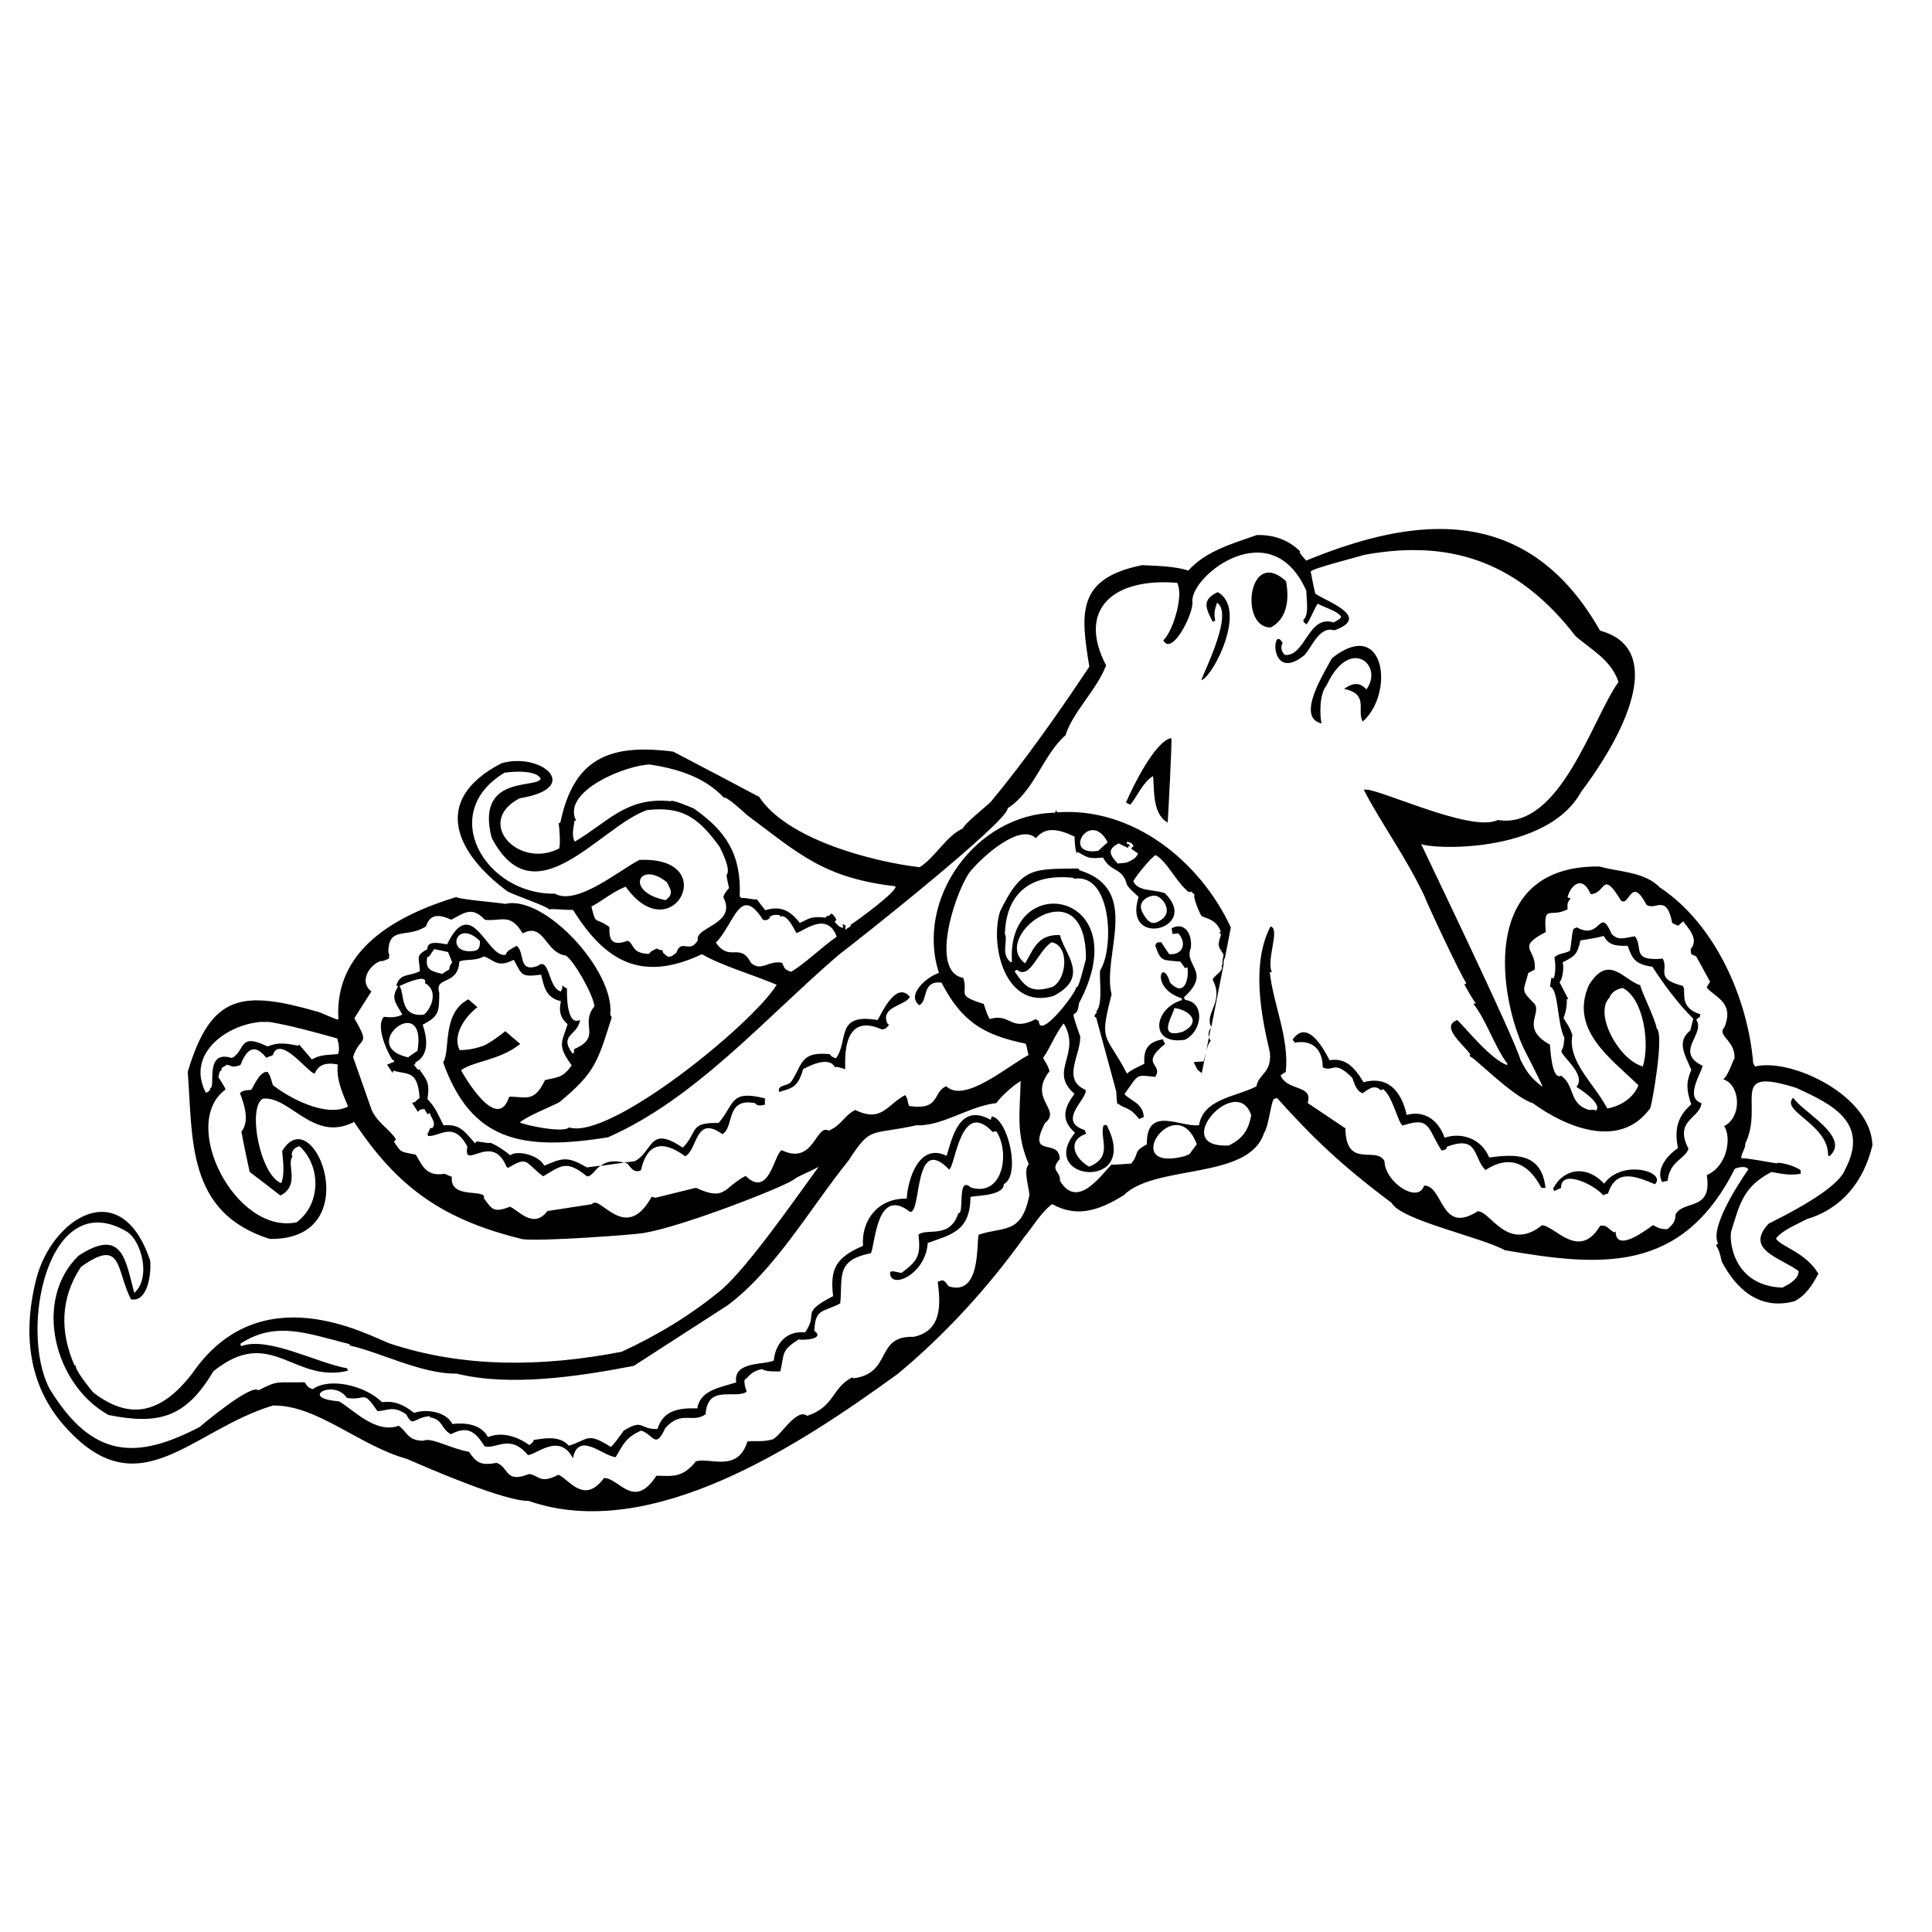 <?xml version="1.0" encoding="UTF-8" standalone="no"?>
<!-- Created with Inkscape (http://www.inkscape.org/) -->
<svg xmlns:dc="http://purl.org/dc/elements/1.1/" xmlns:cc="http://creativecommons.org/ns#" xmlns:rdf="http://www.w3.org/1999/02/22-rdf-syntax-ns#" xmlns:svg="http://www.w3.org/2000/svg" xmlns="http://www.w3.org/2000/svg" version="1.0" width="100%" height="100%" viewBox="0 0 48 48" id="svg2" xml:space="preserve">
<defs id="defs43" />
<path d="m 35.665,13.143 c -1.055,0.021 -2.154,0.350 -3.215,0.785 -0.066,-0.087 -0.174,-0.176 -0.155,-0.237 -0.291,-0.278 -0.645,-0.409 -1.070,-0.398 -0.609,0.215 -1.282,0.403 -1.702,0.885 -0.322,-0.118 -0.881,-0.121 -1.144,-0.137 -1.647,0.327 -1.528,1.211 -1.315,2.522 -0.752,1.132 -1.600,2.335 -2.443,3.353 -0.155,0.151 -0.659,0.545 -0.698,0.666 -0.412,0.183 -0.691,0.724 -1.075,0.964 -1.256,-0.149 -3.320,-0.721 -3.985,-1.747 -0.715,-0.380 -1.425,-0.753 -2.137,-1.125 -1.611,-0.208 -2.474,0.187 -2.804,1.760 -0.016,0.008 -0.029,0.018 -0.044,0.026 0.021,0.080 0.050,0.510 0.015,0.619 -1.015,0.527 -2.111,-0.660 -0.983,-1.246 1.592,-0.258 0.533,-1.159 -0.453,-0.869 -1.784,0.926 -1.102,2.257 0.150,3.181 0.146,0.086 0.998,0.375 1.035,0.448 0.100,-0.021 0.373,0.017 0.595,0.013 0.789,1.266 1.693,1.814 3.202,1.101 0.508,0.293 1.233,0.495 1.858,0.759 -0.605,0.985 -4.147,3.864 -5.156,3.545 -0.155,0.151 -1.156,-0.070 -1.225,-0.126 0.215,-0.172 0.732,-0.371 0.980,-0.500 0.894,-0.739 0.952,-1.002 1.302,-2.108 -0.012,-0.023 -0.025,-0.047 -0.036,-0.071 0.119,-1.078 -1.631,-2.982 -2.607,-2.749 -0.137,-0.029 -1.189,-0.114 -1.217,-0.171 -1.472,0.450 -3.039,1.287 -2.931,3.039 -0.024,0.012 -0.025,0.011 -0.479,-0.179 -1.899,-0.547 -2.680,-0.467 -3.263,1.481 0.127,1.691 -0.028,3.501 2.037,4.154 2.468,0.037 1.094,-3.505 0.308,-2.182 0.019,0.233 0.073,0.552 -0.023,0.796 -0.535,-0.209 -0.845,-1.897 -0.453,-2.100 0.676,-0.067 1.256,1.103 2.264,0.579 1.086,1.640 2.213,2.431 4.180,2.912 0.404,0.064 2.787,-0.109 3.013,-0.152 0.942,-0.153 3.371,-1.101 3.706,-1.312 0.157,-0.118 0.380,-0.190 0.643,-0.334 -0.686,0.946 -1.766,2.490 -2.414,3.055 -0.787,0.652 -1.630,1.149 -2.483,1.542 -1.985,0.382 -3.938,0.401 -5.770,-0.210 -0.573,-0.221 -3.213,-1.695 -4.895,0.746 -0.770,0.999 -1.549,1.181 -2.467,0.469 -0.115,-0.143 -0.457,-0.566 -0.427,-0.664 -0.012,-0.003 -0.024,-0.007 -0.036,-0.010 -0.363,-0.837 -0.348,-1.667 0.163,-2.440 1.044,-0.746 0.866,0.078 1.244,0.806 0.424,0.073 0.505,-0.649 0.477,-0.959 -0.727,-2.182 -2.454,-1.046 -2.833,0.461 -0.379,1.508 -0.102,2.723 0.682,3.621 1.858,2.124 3.143,0.135 5.198,-0.485 1.096,-0.021 2.143,0.997 3.329,1.325 0.552,0.241 2.428,1.056 3.020,1.043 3.052,1.065 6.760,-1.401 9.173,-3.152 1.158,-0.958 2.247,-2.142 3.147,-3.403 0.177,-0.204 0.426,-0.627 0.693,-0.817 0.586,0.325 1.123,0.189 1.781,-0.224 0.786,-0.774 3.112,-0.368 3.484,-1.547 0.102,-0.134 0.152,-0.627 0.229,-0.830 0.024,-0.012 0.055,-0.028 0.092,-0.036 0.894,0.997 1.618,1.687 2.846,2.604 0.224,0.431 2.229,0.852 2.815,1.178 2.377,0.410 4.393,0.593 5.714,-2.024 0.024,-0.012 0.272,-0.101 0.334,0.018 -0.244,0.350 -0.958,1.443 -0.753,1.834 -0.020,0.020 -0.038,0.041 -0.050,0.058 0.064,0.067 0.111,0.235 0.142,0.392 0.345,0.663 0.921,1.226 1.805,0.991 0.287,-0.150 0.437,-0.388 0.598,-0.685 -0.323,-0.543 -0.950,-0.675 -1.054,-0.875 0.150,-0.199 0.486,-0.335 0.774,-0.485 0.862,-0.255 1.405,-0.931 1.621,-1.826 -0.019,-1.229 -2.006,-2.179 -2.910,-1.963 -0.024,-0.027 -0.037,-0.051 -0.050,-0.076 C 43.422,24.763 42.584,22.936 41.240,22.050 40.859,21.655 40.236,21.668 39.738,21.528 c -2.872,-0.034 -2.548,2.959 -1.926,4.423 0.061,0.145 0.425,0.824 0.516,1.054 -0.313,-0.232 -0.409,-0.397 -0.550,-0.669 -0.178,-0.615 -2.455,-5.317 -2.472,-5.372 0.174,0.132 3.106,0.285 3.977,-1.291 1.267,-1.686 2.014,-3.586 0.471,-4.004 -1.097,-1.928 -2.545,-2.556 -4.088,-2.525 z m -0.598,0.524 c 1.625,-0.015 2.938,0.662 4.075,2.135 0.375,0.332 0.880,0.579 1.070,1.141 -0.646,0.885 -1.446,3.687 -3.002,3.429 -0.663,0.345 -3.177,-0.891 -3.324,-0.743 0.432,0.832 1.059,1.684 1.518,2.665 -0.016,0.008 0.876,1.923 1.025,2.129 -0.008,0.005 -0.011,0.017 -0.015,0.029 l -0.036,-0.010 c 0.012,0.043 0.239,0.442 0.292,0.485 -0.027,0.005 -0.047,0.004 -0.063,0.013 0.333,0.425 0.504,1.029 0.851,1.499 -0.008,0.004 -0.017,0.009 -0.021,0.021 -0.417,-0.158 -0.985,-0.879 -1.231,-1.117 -0.449,0.157 0.193,0.642 0.324,0.856 -0.011,0.016 -0.015,0.028 -0.015,0.047 0.085,-0.012 1.060,1.004 1.571,1.165 0.750,0.544 2.133,1.197 2.915,0.121 0.046,-0.125 0.354,-1.840 0.158,-1.982 -0.019,-0.204 -0.423,-1.006 -0.403,-1.070 -0.425,-0.134 -0.789,-0.799 -1.281,-0.005 -0.490,1.108 0.551,1.826 1.231,2.488 -0.135,0.345 -0.485,0.528 -0.774,0.577 -0.319,-0.616 -0.990,-1.161 -0.867,-1.824 -0.068,-0.208 -0.142,-0.291 -0.221,-0.424 0.065,-0.145 0.091,-0.351 0.081,-0.469 0.008,-0.004 0.019,0 0.039,0 -0.075,-0.144 -0.145,-0.280 -0.216,-0.416 0.079,-0.102 0.111,-0.373 0.076,-0.498 0.304,-0.157 0.360,-0.187 0.440,-0.543 0.107,-0.025 0.342,-0.044 0.579,-0.115 0.116,0.223 0.285,0.257 0.595,0.247 0.113,0.296 0.155,0.456 0.616,0.521 0.255,0.395 0.617,0.898 1.014,1.291 l -0.071,0.289 c -0.357,0.288 -0.127,0.615 0.023,0.983 -0.135,0.305 -0.120,0.511 -0.002,0.856 -0.361,0.319 -0.417,0.644 -0.329,1.086 -0.271,0.181 -0.557,0.532 -0.395,0.843 0.043,-0.012 0.088,-0.023 0.137,-0.029 0.048,-0.492 0.438,-0.543 0.519,-0.798 -0.370,-0.711 0.282,-0.746 0.324,-1.133 -0.425,-0.134 -0.003,-0.749 0.026,-0.927 -0.718,-0.347 0.085,-0.794 -0.158,-1.146 0.028,-0.024 0.055,-0.050 0.094,-0.071 -8.43e-4,-0.019 3.16e-4,-0.038 0.008,-0.063 -0.571,-0.180 -0.327,-0.590 -0.437,-0.706 -0.705,-0.183 -0.341,-0.382 -0.495,-0.677 -0.804,0.072 -0.475,-0.273 -0.693,-0.556 -0.325,0.057 -0.413,0.103 -0.577,-0.055 -0.313,-0.720 -0.255,0.175 -0.869,-0.166 -0.032,0.016 -0.057,0.027 -0.081,0.039 -0.053,0.170 -0.044,0.360 -0.089,0.545 -0.156,0.080 -0.261,0.051 -0.384,0.160 0.021,0.100 0.045,0.380 -0.021,0.527 l -0.052,-0.023 c -0.015,0.069 -0.025,0.147 -0.036,0.224 0.219,0.069 0.171,0.915 0.358,1.275 -0.018,0.101 -0.005,0.206 -0.076,0.324 0.002,0.140 0.632,0.587 0.374,0.893 0,0 0.666,0.403 0.487,0.587 -0.052,-0.023 -0.050,-0.021 -0.179,-0.015 -0.510,-0.161 -0.329,-0.591 -0.688,-0.851 -0.247,0.128 -0.270,-0.756 -0.279,-0.772 -0.739,-0.408 -0.195,-0.770 -0.384,-1.017 -0.355,-0.353 -0.274,-0.294 -0.152,-0.764 0.048,-0.024 0.101,-0.053 0.158,-0.081 0.059,-0.528 -0.490,-0.536 0.276,-0.935 -0.059,-0.721 0.100,-0.335 0.540,-0.564 -0.001,-0.161 -0.015,-0.146 0.079,-0.276 -0.032,-0.004 -0.055,-0.010 -0.079,-0.018 0.067,-0.299 0.368,-0.576 0.574,-0.084 0.390,-0.010 0.271,-0.631 0.756,0.163 0.211,0.154 0.247,-0.636 0.630,0.100 0.228,0.165 0.493,-0.297 0.643,0.458 0.040,0.019 0.094,0.042 0.147,0.065 0.039,-0.041 0.082,-0.075 0.126,-0.108 0.095,0.143 0.406,0.430 0.184,0.688 8.44e-4,0.040 0.004,0.087 0.018,0.131 0.036,0.011 0.077,0.030 0.118,0.050 l 0.347,0.632 c -0.036,0.048 -0.063,0.091 -0.086,0.144 0.221,0.250 0.685,0.365 0.445,0.977 -0.206,0.229 0.268,0.317 0.247,0.785 -0.039,0.021 -0.146,0.422 -0.282,0.514 0.425,0.134 0.481,0.928 0.026,1.165 0.188,0.296 0.073,0.999 -0.434,1.217 0.150,0.916 -0.597,0.607 -0.777,0.985 0.007,0.188 -0.115,0.285 -0.200,0.358 -0.188,0.006 -0.270,-0.053 -0.355,-0.100 -0.071,0.037 -0.920,0.732 -0.933,0.160 l -0.039,0.021 c -0.199,-0.129 -0.153,-0.175 -0.342,-0.168 -0.526,0.883 -1.124,0.004 -1.447,-0.010 -0.868,0.694 -1.296,-0.382 -1.602,-0.345 -0.926,0.594 -0.845,-0.648 -1.328,-0.640 -0.145,0.462 -0.975,-0.082 -0.983,-0.606 -0.204,-0.393 -0.956,0.211 -0.972,-0.817 l -0.938,-0.630 c 0.145,-0.462 -0.504,-0.284 -0.672,-0.685 0.036,-0.028 0.081,-0.062 0.129,-0.086 0.091,-0.840 -0.312,-1.676 -0.398,-2.485 0.012,0.003 0.031,0.002 0.055,0.010 -0.153,-0.296 0.218,-1.108 -0.039,-1.136 -0.469,0.914 -0.245,2.149 -0.013,3.126 0.052,0.511 -0.283,0.532 -0.334,0.843 -0.506,0.264 -1.316,0.303 -1.426,0.964 -0.430,0.070 -1.316,-0.515 -1.296,0.479 -0.360,0.186 -0.172,0.212 -0.390,0.477 -0.004,-0.007 -0.447,0.040 -0.487,0.021 -0.277,0.285 -0.856,1.126 -1.283,0.403 0.024,-0.247 -0.266,-0.239 -0.005,-0.537 -0.008,-0.546 -0.830,0.012 -0.366,-0.896 0.430,-0.345 -0.435,-0.587 0.113,-1.289 -0.046,-0.168 -0.131,-0.256 -0.160,-0.332 0.161,-0.215 0.301,-0.592 0.511,-0.854 0.454,0.759 -0.392,1.180 0.268,1.750 -0.244,0.330 -0.362,0.635 0.013,0.967 -0.968,1.204 1.650,1.468 0.785,-0.195 -0.027,0.004 -0.056,0.009 -0.076,0.010 -0.107,0.339 0.254,0.780 -0.358,1.028 -0.374,-0.211 -0.556,-0.656 -0.071,-0.817 -0.016,-0.031 -0.031,-0.064 -0.036,-0.092 -0.717,-0.226 0.099,-0.801 0.015,-1.001 -0.593,-0.261 -0.117,-0.854 -0.129,-1.325 -0.320,-0.910 -0.083,-0.300 -0.031,-0.825 1.481,-2.781 -1.811,-3.348 -1.665,-1.035 -0.007,0.004 -0.017,0.009 -0.021,0.021 -0.275,-0.199 -0.066,-0.542 -0.155,-0.711 0.036,-1.065 0.701,-1.501 1.702,-1.391 0.005,0.007 0.009,0.016 0.013,0.023 0.945,-0.156 1.004,1.734 0.653,2.272 -0.032,0.250 0.084,0.848 -0.110,1.041 0.008,-0.004 0.021,8.43e-4 0.042,0 -0.027,0.025 -0.128,0.106 -0.031,0.137 l 0.498,1.834 c 0.005,0.109 0.011,0.217 0.029,0.329 0.003,-0.011 0.008,-0.024 0.015,-0.029 0.151,0.134 0.290,0.072 0.524,0.387 0.032,-0.016 0.071,-0.037 0.115,-0.050 -0.009,-0.350 -0.360,-0.421 -0.479,-0.572 0.364,-0.501 0.265,-0.481 0.764,-0.427 0.216,-0.326 -0.407,-0.297 0.245,-0.819 -0.021,-0.040 -0.043,-0.079 -0.052,-0.115 -0.381,0.066 -0.485,0.254 -0.463,0.608 -0.167,0.086 -0.320,0.146 -0.432,0.245 -0.536,-1.032 -0.698,-0.735 -0.382,-1.966 -0.245,-0.999 0.756,-2.596 -0.788,-3.084 -0.020,-0.020 -0.036,-0.032 -0.044,-0.047 -1.096,0.020 -1.394,-0.060 -1.937,1.064 -0.261,0.825 0.113,2.461 1.328,2.103 0.911,-0.474 0.278,-1.026 0.158,-1.513 -0.548,-0.019 -0.648,0.337 -0.864,0.703 -0.913,-0.663 1.522,-2.468 1.510,-0.105 -0.163,0.624 -0.194,0.699 -0.242,0.703 -0.029,0.178 -0.916,1.310 -0.927,0.838 -0.027,-0.015 -0.056,-0.030 -0.076,-0.050 -0.640,0.332 -0.611,-0.160 -1.149,-0.002 -0.075,-0.143 -0.117,-0.285 -0.142,-0.374 -0.717,-0.226 -0.375,-0.231 -0.511,-0.648 -0.891,-0.161 -0.138,-2.330 0.213,-2.691 0.291,-0.341 1.198,-1.157 1.589,-0.780 0.242,-0.284 0.534,-0.242 0.964,-0.039 -0.005,0.079 0.012,0.337 0.055,0.419 0.003,-0.012 0.007,-0.023 0.018,-0.039 0.240,0.129 0.258,0.181 0.632,0.139 0.199,0.383 0.475,0.228 0.595,0.674 0.053,0.103 0.163,0.179 0.289,0.305 -0.410,1.300 1.556,0.786 0.651,-0.094 -0.340,-0.107 -0.649,-0.036 -0.782,-0.292 0.027,-0.085 0.454,-0.619 0.558,-0.653 0.309,0.189 0.489,0.652 0.822,0.922 0.016,-0.008 0.035,-0.010 0.063,-0.015 0.021,0.019 0.046,0.050 0.079,0.073 -0.048,0.065 0.133,0.483 0.176,0.537 0.158,0.070 0.375,0.096 0.477,0.390 -0.020,0 -0.026,0.006 -0.034,0.010 0.008,0.016 0.019,0.037 0.039,0.058 -0.086,0.271 -0.088,0.267 0.063,0.495 -0.017,0.121 -0.041,0.174 -0.023,0.266 -0.011,-0.003 -0.024,-0.006 -0.031,-0.002 0.074,0.144 -0.160,0.236 -0.218,0.358 0.297,0.571 -0.213,0.820 -0.034,1.183 l 0.313,-1.589 c -0.004,0.001 -0.008,0.001 -0.013,0.002 0.007,-0.044 0.014,-0.090 0.026,-0.126 0.003,0.006 0.005,0.012 0.008,0.018 l 0.152,-0.782 c -0.780,-1.676 -2.461,-2.997 -4.309,-2.860 -0.020,-0.019 -0.028,-0.036 -0.036,-0.052 -0.011,0.016 -0.018,0.040 -0.018,0.060 -1.983,0.034 -3.481,2.155 -2.889,3.980 -0.320,0.105 -0.818,0.559 -0.487,0.803 0.225,-0.117 0.052,-0.616 0.550,-0.561 0.482,0.927 0.999,1.298 2.087,1.515 0.049,0.095 0.040,0.175 0.076,0.284 -0.496,0.257 -1.592,1.213 -2.042,0.777 -0.349,0.129 -0.130,0.606 -0.922,0.490 -0.055,-0.106 -0.021,-0.171 -0.102,-0.271 -0.447,0.232 -0.574,0.693 -1.241,0.369 -0.287,0.150 -0.332,0.375 -0.656,0.514 -0.329,-0.181 -0.363,0.876 -1.170,0.485 -0.190,0.099 -0.314,1.209 -0.896,0.640 -0.560,0.290 -0.488,0.638 -1.236,0.295 l -1.001,0.247 c -0.036,-0.011 -0.068,-0.017 -0.100,-0.021 -0.651,1.181 -1.287,-0.085 -1.481,0.181 l -1.109,0.171 c -0.344,0.473 -0.747,-0.049 -0.930,-0.108 -0.428,0.172 -0.456,0.036 -0.645,-0.210 0.080,-0.255 -0.860,0.048 -0.796,-0.532 l -0.181,-0.076 c -0.458,0.075 -0.557,-0.210 -0.714,-0.474 -0.400,-0.086 -0.353,-0.039 -0.540,-0.318 0.007,-0.024 0.027,-0.043 0.047,-0.063 C 9.684,28.052 9.392,27.919 9.233,27.575 L 8.772,26.260 c 0.173,-0.546 0.450,-0.235 0.031,-0.962 l 0.424,-0.666 c -0.298,-0.221 -0.086,-0.635 0.226,-0.756 0.048,0.015 0.118,-0.022 0.210,-0.060 0.003,-0.052 0.019,-0.121 -0.013,-0.144 -0.010,-0.685 0.469,-0.346 0.935,-0.659 0.096,-0.304 0.318,-0.307 0.627,-0.163 0.312,-0.161 0.511,-0.347 0.835,0.002 0.420,0.045 0.628,-0.182 0.938,0.337 0.544,-0.283 0.554,0.481 1.067,0.550 0.194,0.102 0.688,0.972 0.717,1.262 -0.379,0.461 0.201,0.759 -0.503,1.064 l -0.010,0.097 c -0.016,0.009 -0.024,0.011 -0.031,0.015 -0.355,-0.480 0.142,-0.451 0.184,-0.838 -0.344,0.178 -0.328,-0.712 -0.321,-0.777 -0.044,-0.027 -0.090,-0.054 -0.126,-0.086 0.024,0.048 4.23e-4,0.121 -0.031,0.158 -0.327,-0.103 -0.266,-0.884 -0.579,-0.632 -0.493,0.165 -0.300,-0.341 -0.516,-0.503 -0.079,0.049 -0.265,0.122 -0.263,0.218 -0.458,0.136 -0.844,-1.543 -1.465,-0.255 -0.222,-0.037 -0.496,-0.097 -0.492,0.123 -0.319,0.166 -0.189,0.220 -0.184,0.543 -0.272,0.141 -0.488,0.040 -0.587,0.355 0.011,0.004 0.027,0.017 0.044,0.029 -0.177,0.285 -0.078,0.376 0.108,0.695 -0.176,0.091 -0.341,0.065 -0.458,0.055 -0.205,0.208 0.047,0.816 0.208,1.067 0.008,-0.004 0.046,0.009 0.047,0.050 l -0.176,0.071 0.137,0.210 c 0.003,-0.025 0.010,-0.046 0.021,-0.060 0.340,0.107 0.605,-0.029 0.648,0.680 -0.043,0.032 -0.078,0.060 -0.110,0.097 -0.027,0.008 -0.052,0.015 -0.076,0.023 l 0.144,0.224 c 0.032,-0.037 0.047,-0.063 0.163,-0.073 0.021,0.040 0.046,0.087 0.079,0.131 0.016,-0.007 0.031,-0.016 0.055,-0.029 0.031,0.130 0.168,0.239 0.063,0.374 -0.020,8.43e-4 -0.040,7.38e-4 -0.052,-0.002 -0.023,0.052 -0.047,0.105 -0.071,0.158 0.003,0.008 0.012,0.022 0.021,0.039 0.279,0.027 0.631,-0.389 0.972,0.266 -0.118,0.630 0.618,-0.392 0.975,0.508 0.011,0.003 0.023,0.007 0.039,0.018 0.511,-0.305 0.408,-0.129 0.869,0.210 0.459,-0.269 0.578,-0.412 1.088,0.002 0.115,0.004 0.186,-0.152 0.334,-0.266 l -0.337,0.044 c -0.495,-0.291 -0.615,-0.230 -1.057,-0.042 -0.149,-0.287 -0.711,-0.389 -0.846,-0.258 -0.134,-0.123 -0.513,-0.363 -0.532,-0.303 l -0.308,-0.044 -0.034,0.050 c -0.315,-0.374 -0.420,-0.474 -0.782,-0.448 -0.170,-0.328 -0.191,-0.426 -0.400,-0.653 0.048,-0.366 0.020,-0.438 -0.187,-0.714 0.004,-0.012 0.007,-0.024 0.015,-0.029 -0.028,0.004 -0.044,0.012 -0.060,0.021 -0.044,-0.048 -0.083,-0.101 -0.115,-0.144 0.011,0.003 0.024,0.008 0.044,0.008 -8.43e-4,-0.020 -7.37e-4,-0.040 0.002,-0.052 0.344,-0.177 0.300,-0.593 0.181,-0.938 0.415,-0.215 0.404,-0.319 0.413,-0.790 -0.132,-0.430 0.462,-0.161 0.498,-0.777 0.134,-0.071 0.374,-0.004 0.614,-0.129 0.231,0.073 0.321,0.301 0.738,0.084 0.210,0.367 0.157,0.438 0.680,0.369 0.073,0.296 0.112,0.572 0.492,0.659 -0.049,0.218 -0.038,0.394 0.166,0.572 -0.146,0.462 -0.264,0.515 0.102,1.025 -0.232,0.314 -0.338,0.286 -0.664,0.363 -0.269,0.576 -0.488,0.407 -0.890,0.413 -0.291,0.923 -1.130,-0.530 -1.196,-0.659 0.326,-0.231 0.960,-0.243 1.470,-0.651 l -0.369,-0.318 c -0.170,0.135 -0.326,0.246 -0.500,0.345 -0.244,0.096 -0.453,0.124 -0.635,0.126 -0.179,-0.345 0.099,-0.807 0.442,-1.067 l -0.226,-0.195 c -0.672,0.349 -0.438,1.305 -0.627,1.565 0.700,1.953 1.948,2.207 4.096,1.863 2.183,-0.961 3.904,-2.962 5.730,-4.531 0.430,-0.324 4.211,-3.315 4.201,-3.645 0.662,-0.425 0.883,-1.333 1.436,-1.813 0.184,-0.583 0.764,-1.109 1.009,-1.734 -0.738,-1.420 0.206,-2.184 1.766,-2.053 0.170,0.327 -0.116,1.223 -0.345,1.428 0.214,0.411 0.765,-0.684 0.722,-0.964 -0.043,-0.644 1.964,-2.229 2.833,-0.263 -0.009,0.157 0.081,0.585 -0.073,0.717 0.005,0.068 -0.013,0.040 0.076,0.115 0.085,-0.105 0.239,-0.491 0.282,-0.514 0.157,0.092 0.506,0.184 0.579,0.326 -0.018,0.060 -0.182,0.135 -0.189,0.139 -0.632,-0.199 -0.691,0.837 -1.204,0.809 -0.084,-0.058 -0.127,-0.213 -0.060,-0.292 -0.266,-0.512 -0.351,1.006 0.532,0.303 0.192,-0.194 0.375,-0.743 0.751,-0.624 0.943,-0.337 -0.213,-0.722 -0.474,-0.912 -0.043,-0.180 -0.077,-0.365 -0.113,-0.550 0.067,-0.085 1.068,-0.330 1.320,-0.411 0.410,-0.075 0.803,-0.117 1.178,-0.121 z m -20.147,15.299 0.587,-0.081 c -0.294,-0.074 -0.467,-0.011 -0.587,0.081 z m 0.587,-0.081 c 0.025,0.006 0.049,0.012 0.076,0.021 0.057,0.051 0.158,0.264 0.342,0.168 0.143,-0.643 0.507,-0.782 1.099,-0.347 0.314,-0.163 0.245,-1.041 0.922,-0.550 0.303,-0.157 0.068,-0.919 0.817,-0.769 0.032,0.063 0.118,0.070 0.242,0.036 -0.004,-0.048 -7.39e-4,-0.103 0.002,-0.155 -0.886,-0.220 -0.742,0.133 -1.154,0.611 -0.749,-0.016 -0.498,0.216 -0.890,0.614 -0.847,-0.575 -0.724,0.092 -1.196,0.337 l -0.260,0.034 z m 14.577,-3.358 -0.002,0.015 c 0.002,-0.002 0.003,-0.005 0.005,-0.008 -0.001,-0.002 -0.001,-0.005 -0.002,-0.008 z m -0.002,0.015 c -0.049,0.057 -0.068,0.151 -0.047,0.229 l 0.047,-0.229 z m -0.047,0.229 -0.063,0.332 c 0.031,-0.111 0.069,-0.219 0.113,-0.242 -0.024,-0.023 -0.040,-0.055 -0.050,-0.089 z m 1.465,-11.545 c -0.538,0.038 -0.571,1.376 0.073,1.362 0.415,-0.216 0.463,-0.727 0.376,-1.149 -0.175,-0.162 -0.326,-0.222 -0.450,-0.213 z M 30.256,14.711 c -0.400,0.187 -0.306,0.391 -0.123,0.743 0.012,-0.016 0.037,-0.026 0.060,-0.039 -0.047,-0.188 -7.39e-4,-0.294 0.044,-0.440 0.466,0.299 -0.510,2.051 -0.371,1.919 0.314,-0.163 1.118,-1.772 0.390,-2.182 z m 3.461,1.339 c -0.172,0.016 -0.381,0.109 -0.627,0.305 -0.189,0.360 -0.907,1.475 -0.255,1.618 -0.047,-0.162 -0.063,-0.730 0.121,-0.938 0.571,-1.254 1.434,-0.515 0.993,0.092 -0.150,-0.157 -0.302,-0.189 -0.556,-0.013 0.630,0.139 0.307,0.519 0.463,0.814 0.655,-0.580 0.606,-1.949 -0.139,-1.879 z m -4.615,2.288 c -0.394,0.062 -0.949,1.184 -1.128,1.602 0.028,0.015 0.070,0.033 0.110,0.052 0.150,-0.179 0.332,-0.588 0.564,-0.709 0.033,0.318 -0.021,0.915 0.337,1.136 0.004,0.007 0.013,0.011 0.026,0.015 0.012,-0.189 0.114,-2.050 0.089,-2.098 z m -12.956,0.656 c 0.586,0.091 1.328,0.273 1.837,0.822 0.063,-0.033 0.450,0.316 0.569,0.427 1.313,0.983 1.922,1.570 3.695,1.776 0.062,0.120 -0.993,0.884 -1.109,0.954 -0.003,0.011 -0.008,0.024 -0.008,0.044 -0.048,0.024 -0.092,0.055 -0.129,0.084 0,-0.039 0.004,-0.072 0.008,-0.105 -0.028,-0.016 -0.057,-0.029 -0.081,-0.036 0.025,0.067 0.025,0.066 0.010,0.094 -0.121,-0.037 -0.138,-0.090 -0.200,-0.150 0.011,-0.016 0.022,-0.032 0.042,-0.052 -0.041,-0.079 -0.06,-0.120 -0.129,-0.155 -0.020,0.021 -0.040,0.041 -0.052,0.058 -0.020,8.44e-4 -0.033,-0.003 -0.044,-0.008 -0.019,0.021 -0.030,0.036 -0.042,0.052 -0.379,-0.046 -0.411,0.031 -0.643,0.131 -0.259,-0.343 -0.515,-0.422 -0.856,-0.316 -0.077,-0.091 -0.142,-0.181 -0.208,-0.268 -0.161,0.002 -0.260,-0.047 -0.384,-0.034 -0.020,-0.019 -0.037,-0.031 -0.044,-0.047 0.043,-1.028 -0.333,-1.616 -1.144,-2.180 -0.142,-0.058 -0.536,-0.228 -0.572,-0.179 -1.105,-0.115 -1.572,0.532 -2.382,1.004 -0.095,-0.183 -0.017,-0.367 -0.008,-0.524 0.012,0.003 0.024,0.008 0.044,0.007 -0.382,-0.736 1.250,-1.390 1.834,-1.399 z m -3.302,0.179 c 0.232,-0.004 0.512,0.024 0.590,0.173 -0.080,0.255 -1.624,-0.112 -1.220,1.465 1.072,2.063 2.690,-0.279 3.861,-0.685 0.845,-0.093 1.254,0.150 1.803,0.912 0.041,0.080 0.298,0.576 0.171,0.703 0.013,0.104 0.039,0.212 0.065,0.321 -0.075,0.089 -0.113,0.129 -0.144,0.226 0.353,0.679 -0.715,0.737 -0.632,1.070 -0.200,0.357 -0.416,-0.058 -0.535,0.318 -0.040,0.020 -0.074,0.050 -0.110,0.079 -0.035,0.008 -0.066,0.013 -0.094,0.018 -0.085,-0.067 -0.143,-0.086 -0.137,-0.171 -0.043,0.012 -0.106,-0.007 -0.142,-0.039 -0.128,0.066 -0.132,0.059 -0.202,0.137 -0.456,-0.016 -0.356,-0.272 -0.527,-0.326 -0.409,0.151 -0.462,-0.051 -0.450,-0.342 -0.375,-0.271 -0.324,-0.015 -0.448,-0.508 0.271,-0.141 0.522,-0.365 0.851,-0.495 1.158,1.622 2.405,-0.760 0.342,-0.664 -0.535,0.278 -1.550,1.140 -2.103,0.838 -1.720,0.030 -2.928,-2.001 -1.246,-3.007 0.049,-0.006 0.171,-0.021 0.311,-0.023 z m 14.284,1.452 c 0.125,-0.011 0.269,0.064 0.392,0.300 -0.083,0.073 -0.159,0.143 -0.234,0.213 -0.668,0.106 -0.478,-0.485 -0.158,-0.514 z m 0.864,0.289 c 0.072,0.002 0.153,0.041 0.171,0.113 -0.024,0.012 -0.043,0.032 -0.063,0.052 0.053,0.043 0.112,0.084 0.173,0.123 -0.046,0.145 -0.212,0.191 -0.284,0.229 -0.076,0.009 -0.152,0.018 -0.221,0.023 -0.176,-0.202 -0.287,-0.338 0.023,-0.500 0.081,0.038 0.163,0.079 0.245,0.118 -0.008,-0.016 -0.010,-0.037 -0.010,-0.057 0.011,0.003 0.028,0.016 0.052,0.023 l -0.036,-0.071 c -0.048,0.024 -0.045,-0.027 -0.050,-0.055 z m -11.864,0.809 c 0.116,9.08e-4 0.270,0.056 0.442,0.197 0.113,0.215 0.160,0.292 -0.034,0.445 -0.773,-0.154 -0.756,-0.645 -0.408,-0.643 z m 12.552,0.529 c 0.170,-0.008 0.482,0.368 0.187,0.587 -0.178,0.132 -0.316,0.160 -0.490,-0.184 -0.113,-0.225 0.093,-0.393 0.303,-0.403 z m -10.156,0.239 c 0.115,-0.015 0.251,0.078 0.427,0.355 0.061,0.039 0.181,-0.002 0.176,-0.071 0.064,-0.032 0.080,-0.063 0.258,-0.034 -0.004,0.012 -0.009,0.026 -0.005,0.034 0.152,-0.078 0.315,0.232 0.403,0.400 0.097,0.030 0.759,-0.588 1.004,0.097 -0.414,0.296 -0.775,0.657 -1.130,0.872 -0.206,-0.064 -0.162,-0.118 -0.229,-0.226 -0.355,-0.059 -0.501,0.228 -0.767,0.010 -0.278,-0.535 -0.525,-0.010 -0.875,-0.508 0.318,-0.326 0.483,-0.895 0.738,-0.930 z m 10.749,0.524 c -0.050,0.001 -0.104,0.016 -0.163,0.047 0.005,0.048 0.011,0.097 0.023,0.142 0.048,-0.005 0.096,-0.011 0.144,-0.015 0.233,0.274 0.081,0.547 -0.229,0.516 -0.070,-0.096 -0.132,-0.195 -0.195,-0.295 -0.161,0.002 -0.109,0.025 -0.152,0.079 0.147,0.420 0.174,0.354 0.627,0.403 0.036,0.052 0.074,0.103 0.115,0.163 0.016,-0.008 0.031,-0.016 0.060,-0.021 0.041,0.334 -0.094,0.741 -0.434,0.379 -0.191,-0.662 -0.516,0.135 0.297,0.392 -0.004,0.011 -0.008,0.027 0,0.042 -0.706,0.204 -0.825,1.129 0.076,0.985 0.447,-0.232 0.490,-0.935 0.005,-0.988 -0.012,-0.024 -0.025,-0.047 -0.034,-0.063 0.703,-0.640 -0.013,-0.786 0.173,-1.228 0.034,-0.298 -0.098,-0.546 -0.316,-0.540 z m -17.732,0.171 c 0.099,-0.005 0.231,0.044 0.382,0.192 0.005,0.109 -0.009,0.217 -0.118,0.242 -0.578,0.103 -0.562,-0.417 -0.263,-0.434 z m 14.590,0.224 c 0.452,0.090 0.370,0.926 0.018,1.109 -0.549,0.172 -0.685,-0.010 -0.941,-0.384 0.011,-0.016 0.036,-0.030 0.060,-0.042 0.322,0.269 0.526,-0.487 0.861,-0.682 z m -15.341,0.171 c 0.113,0.022 0.224,0.043 0.342,0.073 0.032,0.084 0.069,0.168 0.102,0.253 -0.039,0.060 -0.076,0.110 -0.071,0.179 -0.064,0.033 -0.125,0.073 -0.176,0.110 -0.323,-0.075 -0.423,-0.133 -0.371,-0.424 0.008,-0.004 0.019,8.44e-4 0.039,0 0.039,-0.060 0.087,-0.126 0.134,-0.192 z m -0.334,0.738 c 0.079,-0.004 0.129,0.021 0.102,0.105 0.341,0.188 0.166,0.632 -0.029,0.785 -0.615,0.065 -0.467,-0.528 -0.603,-0.711 0.027,-0.014 0.354,-0.170 0.529,-0.179 z m 29.861,0.226 c 0.528,0.274 0.675,1.396 0.498,1.955 -0.012,-0.004 -0.024,-0.008 -0.029,-0.015 -0.582,-0.184 -1.186,-1.304 -0.801,-1.697 0.034,-0.109 0.155,-0.212 0.332,-0.242 z M 22.395,24.654 c -0.296,0.015 -0.556,0.667 -0.595,0.688 -1.054,-0.177 -0.707,0.507 -1.030,0.951 -0.108,-0.034 -0.132,-0.062 -0.152,-0.102 -0.718,-0.073 -0.674,0.229 -0.946,0.664 -0.080,0.145 -0.376,0.079 -0.313,0.276 0.324,-0.105 0.460,-0.105 0.595,-0.569 0.103,-0.053 0.634,-0.345 0.788,-0.050 0.084,-0.012 0.130,0.013 0.253,0.052 0.032,0.023 -0.177,-1.473 0.906,-0.991 0.113,0.002 0.129,-0.045 0.192,-0.118 -0.011,-0.004 -0.026,-0.009 -0.034,-0.005 -0.232,-0.447 0.476,-0.469 0.545,-0.688 -0.070,-0.079 -0.139,-0.111 -0.208,-0.108 z m 6.777,0.392 c 0.294,0.019 0.743,0.313 0.216,0.587 -0.695,0.208 -0.194,-0.487 -0.216,-0.587 z M 6.534,25.390 c 0.058,-0.002 0.117,-0.001 0.173,0.002 0.501,0.085 1.090,0.244 1.673,0.408 0.021,0.080 0.077,0.304 0.010,0.390 -0.342,0.026 -0.427,0.018 -0.643,0.131 -0.106,-0.127 -0.208,-0.246 -0.311,-0.366 -0.016,0.009 -0.025,0.013 -0.028,0.026 -0.376,-0.079 -0.525,-0.074 -0.761,0.018 -0.735,-0.360 -0.541,0.108 -0.885,0.287 -0.704,-0.222 -0.384,0.748 -0.545,0.751 -0.003,0.012 0.002,0.020 0.010,0.036 -0.083,0.074 -0.083,0.074 -0.115,0.071 -0.502,-0.967 0.545,-1.716 1.423,-1.758 z m 3.585,0.026 c 0.185,-0.003 0.339,0.173 0.253,0.693 -0.083,0.053 -0.160,0.102 -0.231,0.160 -0.849,-0.185 -0.375,-0.847 -0.021,-0.854 z m 22.272,0.229 c -0.090,2.11e-4 -0.182,0.052 -0.274,0.179 0.012,0.023 0.028,0.053 0.052,0.081 0.341,-0.065 0.687,0.070 0.695,0.614 0.271,0.132 0.265,-0.210 0.732,0.258 0.037,0.071 0.078,0.327 0.260,0.384 0.099,-0.062 0.278,-0.248 0.450,-0.073 0.016,-0.008 0.031,-0.016 0.055,-0.029 0.244,0.177 0.380,0.869 0.490,0.904 0.685,-0.224 0.601,0.044 0.962,0.619 0.068,-0.005 0.066,-0.006 0.126,-0.047 -8.43e-4,-0.020 0.003,-0.033 0.008,-0.044 0.797,-0.302 0.648,0.274 0.959,0.579 0.559,-0.372 1.051,-0.210 1.391,0.445 0.027,-0.005 0.059,-0.001 0.100,-0.002 -0.095,-0.905 -0.807,-0.830 -1.399,-0.756 -0.200,-0.484 -0.702,-0.629 -1.107,-0.490 -0.168,-0.480 -0.546,-0.681 -0.943,-0.566 -0.143,-0.646 -0.503,-0.968 -1.072,-0.814 -0.231,-0.387 -0.461,-0.612 -0.843,-0.545 -0.124,-0.240 -0.374,-0.696 -0.645,-0.695 z M 6.932,26.059 c 0.009,-0.001 0.019,-4.11e-4 0.028,0 0.281,0.011 0.752,0.622 0.859,0.614 0.089,-0.219 0.276,-0.285 0.572,-0.226 -0.038,0.355 0.103,0.687 0.258,1.043 C 8.099,27.777 7.163,27.267 6.779,26.958 6.707,26.722 6.708,26.723 6.650,26.631 6.452,26.602 6.297,27.007 6.241,27.077 c -0.185,0.015 -0.220,0.022 -0.279,0.084 0.092,0.237 0.254,0.689 0.036,0.954 0.061,0.334 0.131,0.664 0.205,1.001 0.253,0.193 0.507,0.386 0.764,0.587 0.495,-0.257 0.147,-0.767 0.297,-0.967 -0.054,-0.103 0.053,-0.248 0.181,-0.255 0.523,0.479 0.545,1.421 -0.076,1.887 -1.523,0.313 -2.919,-2.454 -1.771,-3.295 0.003,-0.032 0.004,-0.032 -0.173,-0.316 0.011,-0.055 0.026,-0.103 0.042,-0.152 0.007,-0.004 0.019,-7.38e-4 0.031,0.002 -0.001,-0.100 0.030,-0.077 0.142,-0.155 0.141,0.037 0.123,0.078 0.332,0.010 0.116,-0.284 0.296,-0.620 0.645,-0.181 0.047,-0.025 0.100,-0.042 0.160,-0.063 0.032,-0.102 0.084,-0.150 0.150,-0.158 z m 23.033,0.068 c -0.027,0.103 -0.051,0.205 -0.063,0.245 -0.088,0.005 -0.168,0.006 -0.245,0.015 0.075,0.143 0.058,0.183 0.202,0.271 l 0.105,-0.532 z m -4.607,0.727 c -0.019,0.802 -0.122,1.324 0.202,2.069 -0.142,0.155 -2.11e-4,0.529 0.015,0.775 -0.203,0.979 -0.618,0.766 -1.260,0.977 -0.061,0.194 0.068,1.541 -0.746,1.283 -0.143,-0.199 -0.139,-0.152 -0.271,-0.113 0.064,0.524 0.129,1.215 -0.598,1.368 -0.971,-0.032 -0.523,0.910 -1.497,1.030 -0.016,-0.011 -0.027,-0.016 -0.031,-0.023 -0.512,0.265 -0.433,0.732 -1.120,0.956 -0.250,-0.205 -0.647,0.478 -0.846,0.582 -0.280,0.084 -0.513,0.023 -0.637,0.058 -0.245,0.777 -0.925,0.388 -1.278,0.490 -0.340,0.420 -0.583,0.364 -0.983,0.358 -0.562,0.871 -0.931,0.047 -1.302,0.058 -0.505,0.689 -0.893,-0.004 -1.136,-0.081 -0.456,0.237 -0.467,0.019 -0.722,-0.021 -0.613,0.248 -0.498,-0.176 -0.814,-0.276 -0.414,0.083 -0.518,-0.034 -0.682,-0.274 -0.432,-0.070 -0.946,-0.372 -1.130,-0.276 -0.403,0.006 -0.416,-0.241 -0.616,-0.371 -0.582,0.210 -1.145,-0.419 -1.486,-0.608 -1.025,-0.076 -0.121,-0.566 0.200,-0.084 0.497,0.076 0.379,-0.225 0.759,0.329 0.250,-0.008 0.390,-0.152 0.717,0.084 0.174,0.335 0.168,0.074 0.587,0.039 -0.004,0.011 -0.006,0.024 -0.002,0.031 0.330,0.051 0.265,0.278 0.521,0.419 0.399,-0.207 0.591,-0.093 0.835,0.297 0.291,0.091 0.624,-0.324 1.080,0.221 0.209,-0.007 0.781,-0.568 1.117,0.079 0.134,-0.679 0.740,-0.060 1.062,-0.026 0.185,-0.308 0.244,-0.490 0.632,-0.661 0.316,0.099 0.349,0.478 0.598,-0.058 0.400,-0.461 0.683,-0.111 1.006,-0.350 0.044,-0.754 0.736,-0.361 1.020,-0.558 -0.051,-0.156 -0.052,-0.158 -0.058,-0.287 0.127,-0.106 0.180,-0.224 0.437,-0.276 0.097,0.070 0.336,0.059 0.456,0.058 0.106,-0.461 0.015,-0.515 0.458,-0.796 0.097,0.030 0.668,-0.004 0.387,-0.213 0.023,-0.560 0.203,-0.450 0.643,-0.680 0.067,-0.633 -0.134,-1.075 0.761,-1.246 0.109,-0.199 0.134,-1.676 0.967,-1.033 0.303,0.096 0.078,-1.980 0.980,-1.046 0.151,-0.079 0.283,-1.781 1.078,-0.935 0.028,-0.004 0.055,-0.010 0.092,-0.018 0.355,0.547 0.155,1.646 -0.635,1.397 -0.353,-0.318 -0.148,0.688 -0.308,0.637 -0.207,0.655 -0.776,0.362 -0.991,0.535 0.060,0.527 -0.018,0.650 -0.421,0.951 -0.153,-0.021 -0.212,-0.060 -0.284,-0.023 -0.025,0.460 0.883,0.079 0.935,-0.719 0.560,-0.210 1.055,-0.276 1.062,-1.144 0.071,-0.037 0.832,-0.016 0.827,-0.318 0.431,-0.224 0.105,-1.617 -0.295,-1.684 -0.016,0.028 -0.022,0.054 -0.026,0.086 -0.785,-0.436 -0.956,0.444 -1.099,0.893 -0.706,-0.344 -0.970,0.637 -0.991,1.064 -0.729,-0.016 -1.132,0.556 -1.086,1.173 -0.664,0.284 -0.826,0.561 -0.743,1.249 -0.848,0.440 -0.343,0.412 -0.698,0.901 -0.472,-0.048 -0.741,0.294 -0.774,0.698 -0.223,0.116 -1.020,0.010 -0.935,0.545 -0.401,0.127 -0.897,0.192 -0.967,0.645 -0.496,-0.016 -0.848,0.063 -0.991,0.514 -0.463,0.007 -0.341,-0.268 -0.840,0.042 -0.010,0.016 -0.281,0.400 -0.321,0.400 -0.606,-0.385 -0.555,-0.169 -1.041,-0.029 -0.233,-0.274 -0.665,-0.170 -0.875,-0.142 0.021,0.039 -0.083,0.113 -0.108,0.126 -0.299,-0.217 -0.684,-0.337 -1.025,-0.197 -0.187,-0.360 -0.653,-0.354 -0.883,-0.326 C 11.059,35.036 10.527,35.011 10.290,35.104 9.996,34.870 9.757,34.800 9.492,34.837 9.074,34.424 8.193,34.213 7.770,34.513 7.612,34.463 7.619,34.397 7.570,34.342 6.857,34.357 6.919,34.284 6.423,34.542 6.239,34.363 4.958,35.454 4.958,35.454 3.418,36.255 2.307,36.274 1.228,34.497 0.467,33.034 1.193,29.447 3.144,30.596 c 0.371,0.219 0.617,1.153 0.192,1.526 -0.218,-0.810 -0.287,-1.638 -1.381,-0.927 -1.144,1.102 -0.610,3.212 0.743,3.961 1.245,0.247 1.916,0.071 2.604,-1.088 1.433,-1.151 1.991,0.314 3.345,-0.013 -0.012,-0.023 -0.020,-0.040 -0.021,-0.060 -0.748,-0.129 -1.972,-0.803 -2.633,-0.550 -0.012,-0.024 -0.020,-0.040 -0.021,-0.060 0.878,-0.578 1.666,-0.254 2.707,0.008 0.004,0.008 0.012,0.023 0.021,0.039 0.731,0.158 1.780,0.709 2.646,0.695 1.307,0.326 2.996,0.079 4.399,-0.192 l 2.335,-1.507 c 1.191,-0.893 2.042,-2.404 2.999,-3.592 0.571,-0.875 0.512,-0.620 1.697,-0.880 0.617,0.034 1.314,-0.480 1.979,-0.550 0.108,-0.167 0.427,-0.444 0.598,-0.545 z m 18.481,0.015 c 0.165,-0.007 0.413,0.041 0.790,0.160 0.893,0.409 1.828,0.859 1.209,2.035 -0.131,0.340 -0.821,0.805 -1.895,1.336 -0.614,0.655 0.306,0.849 0.743,1.180 0.007,0.209 -0.275,0.344 -0.403,0.411 -1.256,-0.047 -1.326,-1.220 -1.270,-1.405 0.204,-0.644 0.284,-1.098 0.996,-1.468 0.210,0.032 0.435,0.097 0.732,0.044 -0.004,-0.027 -0.008,-0.057 -0.005,-0.089 -0.178,-0.129 -0.577,-0.217 -0.593,-0.168 -0.323,-0.055 -0.652,-0.119 -0.883,-0.131 -0.001,-0.120 0.109,-0.237 0.102,-0.366 0.375,-0.774 -0.115,-1.513 0.474,-1.539 z m 0.714,0.403 c -0.334,0.335 0.880,0.660 0.864,1.431 0.004,0.007 0.018,0.011 0.034,0.023 0.552,-0.480 -0.688,-1.107 -0.898,-1.455 z m -13.849,0.105 c 0.160,0.001 0.304,0.094 0.382,0.329 -0.074,0.404 -0.226,0.583 -0.553,0.753 -1.189,0.062 -0.400,-1.088 0.171,-1.083 z m -1.473,0.574 c 0.183,0.002 0.372,0.128 0.503,0.477 -0.067,0.086 -0.125,0.168 -0.184,0.250 -0.036,0.008 -0.068,0.025 -0.100,0.042 -1.270,0.340 -0.769,-0.777 -0.218,-0.769 z m 11.300,1.107 c -0.246,0.017 -0.508,0.118 -0.677,0.350 -0.438,-0.472 -1.009,-0.378 -1.267,0.121 0.008,0.016 0.019,0.039 0.031,0.063 0.048,-0.024 0.106,-0.055 0.166,-0.076 -0.011,-0.491 0.828,-0.083 1.046,0.179 0.031,-0.016 0.077,-0.029 0.121,-0.042 0.199,-0.631 0.688,-0.430 1.167,-0.231 0.186,-0.191 -0.177,-0.392 -0.587,-0.363 z" />
</svg>
